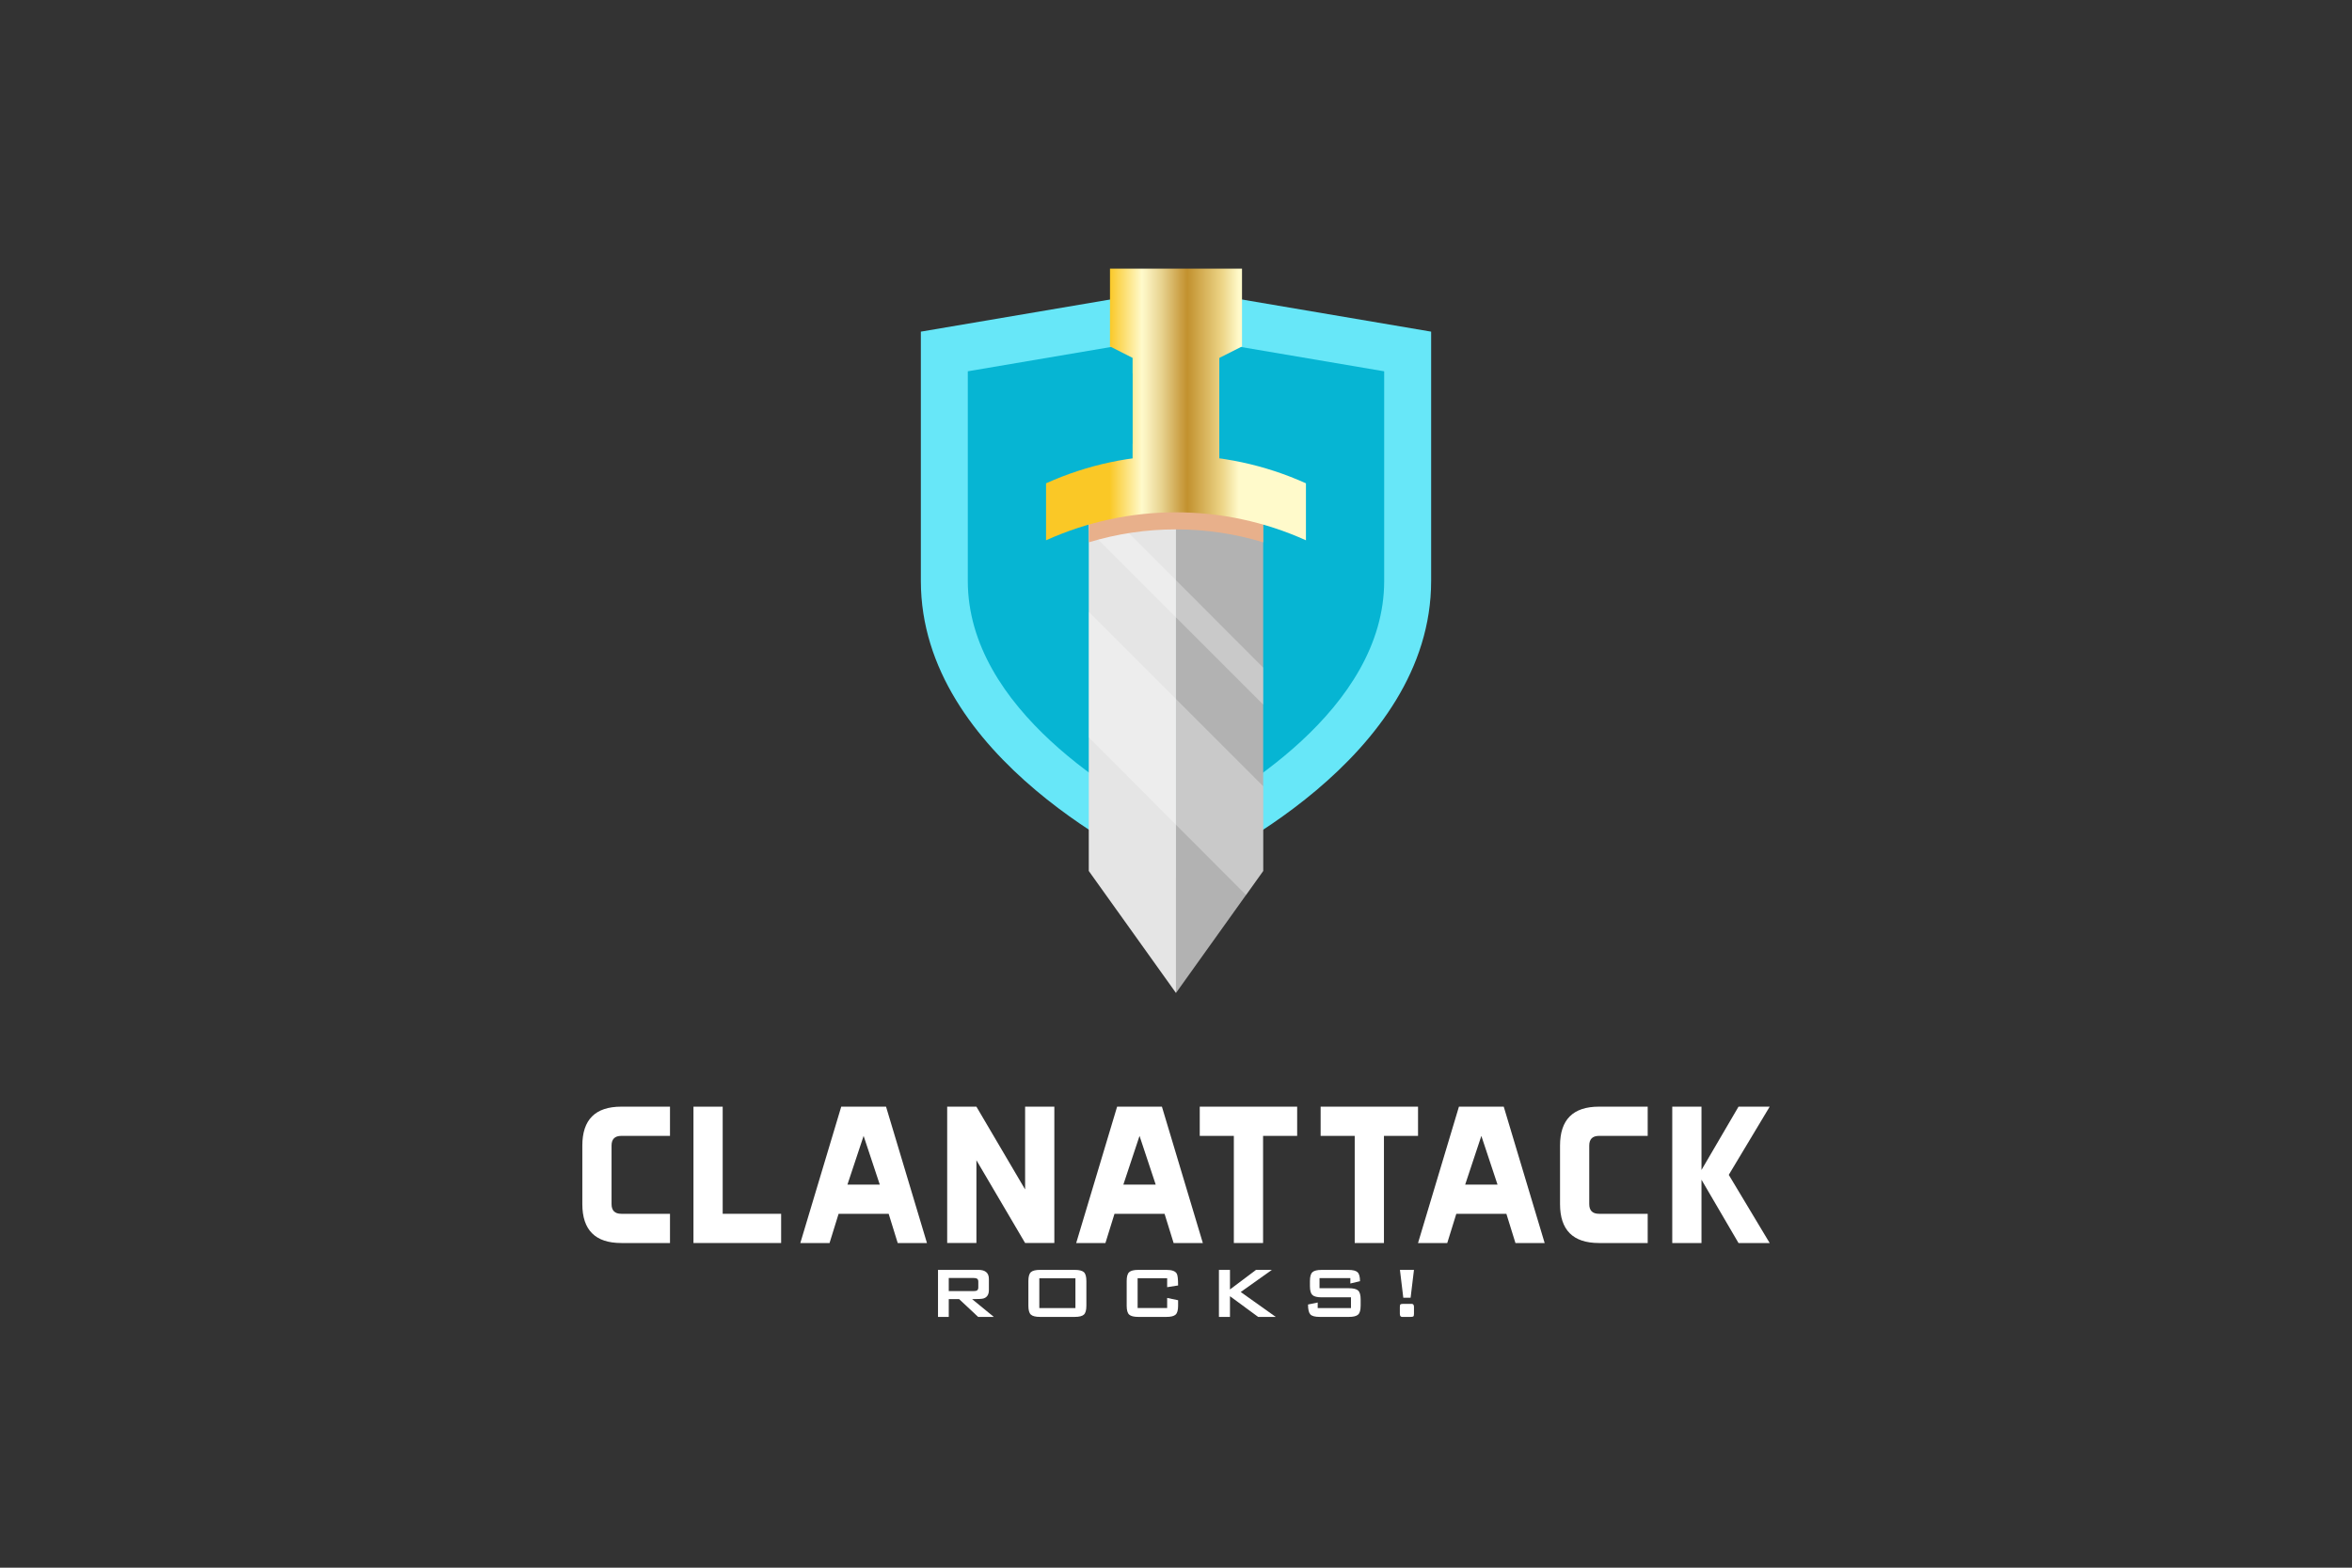 <?xml version="1.0" encoding="UTF-8"?>
<svg xmlns="http://www.w3.org/2000/svg" xmlns:xlink="http://www.w3.org/1999/xlink" viewBox="0 0 1500 1000">
  <rect x="0" y="0" width="1500" height="1000" fill="#333333" stroke="none"/>
  <defs>
    <style>
      .cls-1 {
        opacity: .3;
      }

      .cls-1, .cls-2 {
        fill: none;
      }

      .cls-2 {
        isolation: isolate;
      }

      .cls-3 {
        fill: url(#Gold);
      }

      .cls-4 {
        fill: #67e7f8;
      }

      .cls-5 {
        fill: #fff;
      }

      .cls-6 {
        fill: #e5e5e5;
      }

      .cls-7 {
        fill: #b2b2b2;
      }

      .cls-8 {
        fill: #06b5d3;
      }

      .cls-9 {
        fill: #e8b08b;
      }

      .cls-9, .cls-10, .cls-11 {
        mix-blend-mode: multiply;
      }

      .cls-10 {
        fill: url(#Gold-4);
      }

      .cls-11 {
        fill: url(#Gold-2);
      }

      .cls-12 {
        fill: url(#Gold-5);
      }

      .cls-13 {
        fill: url(#Gold-3);
      }
    </style>
    <linearGradient id="Gold" x1="707.64" y1="258.43" x2="790.19" y2="258.43" gradientUnits="userSpaceOnUse">
      <stop offset="0" stop-color="#fac826"/>
      <stop offset=".25" stop-color="#fffacb"/>
      <stop offset=".3" stop-color="#f8eeb9"/>
      <stop offset=".41" stop-color="#e6d08c"/>
      <stop offset=".55" stop-color="#cba045"/>
      <stop offset=".6" stop-color="#c2912e"/>
      <stop offset=".87" stop-color="#edd587"/>
      <stop offset="1" stop-color="#fffacb"/>
    </linearGradient>
    <linearGradient id="Gold-2" data-name="Gold" y1="235.12" y2="235.12" xlink:href="#Gold"/>
    <linearGradient id="Gold-3" data-name="Gold" x1="707.64" y1="206.81" x2="790.19" y2="206.81" xlink:href="#Gold"/>
    <linearGradient id="Gold-4" data-name="Gold" y1="291.86" y2="291.86" xlink:href="#Gold"/>
    <linearGradient id="Gold-5" data-name="Gold" x1="707.64" y1="317.55" x2="790.19" y2="317.55" xlink:href="#Gold"/>
  </defs>
  <g class="cls-2">
    <g id="Layer_1" data-name="Layer 1">
      <g>
        <g>
          <g>
            <path class="cls-5" d="m390.02,768.05c0,4.14,2.07,6.21,6.21,6.21h31.06v18.64h-31.06c-16.57,0-24.85-8.28-24.85-24.85v-37.28c0-16.57,8.28-24.85,24.85-24.85h31.06v18.64h-31.06c-4.14,0-6.21,2.07-6.21,6.21v37.28Z"/>
            <path class="cls-5" d="m460.9,774.26h37.27v18.64h-55.91v-86.97h18.64v68.34Z"/>
            <path class="cls-5" d="m591.16,792.9h-18.64l-5.77-18.64h-31.93l-5.77,18.64h-18.64l26.09-86.97h28.58l26.09,86.97Zm-50.7-37.27h20.62l-10.31-31.06-10.31,31.06Z"/>
            <path class="cls-5" d="m622.71,705.92l31.06,52.8v-52.8h18.64v86.97h-18.64l-31.06-52.81v52.81h-18.64v-86.97h18.64Z"/>
            <path class="cls-5" d="m767.12,792.9h-18.64l-5.78-18.64h-31.93l-5.78,18.64h-18.64l26.09-86.97h28.58l26.09,86.97Zm-50.69-37.27h20.62l-10.31-31.06-10.31,31.06Z"/>
            <path class="cls-5" d="m827.27,705.92v18.64h-21.74v68.34h-18.64v-68.34h-21.74v-18.64h62.13Z"/>
            <path class="cls-5" d="m904.36,705.92v18.64h-21.74v68.34h-18.64v-68.34h-21.74v-18.64h62.13Z"/>
            <path class="cls-5" d="m985.12,792.9h-18.64l-5.78-18.64h-31.93l-5.78,18.64h-18.64l26.09-86.97h28.58l26.09,86.97Zm-50.7-37.27h20.63l-10.31-31.06-10.31,31.06Z"/>
            <path class="cls-5" d="m1013.55,768.05c0,4.14,2.08,6.21,6.22,6.21h31.06v18.64h-31.06c-16.57,0-24.85-8.28-24.85-24.85v-37.28c0-16.57,8.29-24.85,24.85-24.85h31.06v18.64h-31.06c-4.14,0-6.22,2.07-6.22,6.21v37.28Z"/>
            <path class="cls-5" d="m1066.49,792.9v-86.97h18.64v40.38l23.61-40.38h19.88l-26.09,43.48,26.09,43.49h-19.88l-23.61-40.38v40.38h-18.64Z"/>
          </g>
          <g>
            <path class="cls-5" d="m633.81,840.03h-10l-12.1-11.34h-6.63v11.34h-6.86v-30.01h25.7c4.5,0,6.75,1.94,6.75,5.81v7.04c0,2.91-1.16,4.71-3.49,5.41-.89.27-3.29.41-7.21.41l13.84,11.34Zm-9.89-18.84v-3.6c0-1.01-.29-1.67-.87-1.98-.43-.27-1.18-.41-2.27-.41h-15.7v8.37h15.7c1.08,0,1.84-.13,2.27-.41.58-.31.87-.97.87-1.98Z"/>
            <path class="cls-5" d="m692.84,832.94c0,2.79-.53,4.67-1.6,5.64-1.06.97-3.01,1.45-5.84,1.45h-22.1c-2.83,0-4.78-.49-5.84-1.45-1.07-.97-1.6-2.85-1.6-5.64v-15.82c0-2.79.53-4.67,1.6-5.64,1.06-.97,3.01-1.45,5.84-1.45h22.1c2.83,0,4.78.49,5.84,1.45,1.06.97,1.6,2.85,1.6,5.64v15.82Zm-6.98,1.45v-19.01h-23.03v19.01h23.03Z"/>
            <path class="cls-5" d="m751.34,832.94c0,2.79-.53,4.67-1.6,5.64-1.06.97-3.01,1.45-5.84,1.45h-17.91c-2.83,0-4.78-.49-5.84-1.45-1.07-.97-1.6-2.85-1.6-5.64v-15.82c0-2.79.53-4.67,1.6-5.64,1.06-.97,3.01-1.45,5.84-1.45h17.91c3.57,0,5.78.83,6.63,2.5.54.97.81,3.45.81,7.44l-6.98,1.1v-5.7h-18.84v19.01h18.84v-6.45l6.98,1.46v3.55Z"/>
            <path class="cls-5" d="m813.61,840.03h-11.22l-17.97-13.2v13.2h-7.04v-30.01h7.04v12.5l16.63-12.5h10.12l-19.89,14.13,22.33,15.87Z"/>
            <path class="cls-5" d="m867.75,832.94c0,2.79-.54,4.67-1.63,5.64-1.08.97-3.04,1.45-5.87,1.45h-18.55c-3.06,0-5.08-.54-6.05-1.63-.97-1.09-1.45-3.18-1.45-6.28l6.17-1.28v3.55h21.22v-6.86h-18.73c-2.83,0-4.78-.49-5.84-1.45-1.06-.97-1.6-2.85-1.6-5.64v-3.31c0-2.79.53-4.67,1.6-5.64,1.06-.97,3.01-1.45,5.84-1.45h17.04c2.87,0,4.83.49,5.88,1.48,1.05.99,1.57,2.9,1.57,5.73l-6.16,1.46v-3.43h-19.66v6.45h18.73c2.83,0,4.79.49,5.87,1.45,1.08.97,1.63,2.85,1.63,5.64v4.13Z"/>
            <path class="cls-5" d="m901.77,838.05c0,.89-.14,1.45-.41,1.66-.27.21-.85.32-1.74.32h-5.41c-.97,0-1.45-.66-1.45-1.98v-4.36c0-.89.13-1.44.41-1.66.27-.21.85-.32,1.74-.32h5.41c.97,0,1.45.66,1.45,1.98v4.36Zm0-28.03l-2.15,17.79h-4.66l-2.15-17.79h8.95Z"/>
          </g>
        </g>
        <g>
          <path d="m745.16,570.88c-28.36-12.54-169.86-81.12-169.86-200.31v-169.13l174.7-29.66,174.7,29.66v169.13c0,119.31-141.5,187.8-169.86,200.32l-4.84,2.13-4.84-2.14Z"/>
          <path class="cls-4" d="m750,559.92c-21.84-9.65-162.72-76.37-162.72-189.36v-159.01l162.72-27.63,162.72,27.63v159.01c0,113.12-140.89,179.72-162.72,189.36Z"/>
          <path class="cls-8" d="m750.01,526.79c-36.19-18.13-132.79-74.2-132.79-156.23v-133.72l132.77-22.54,132.78,22.55v133.72c0,82.11-96.58,138.13-132.77,156.23Z"/>
          <g>
            <path d="m837.56,297.92c-15.43-6.96-31.76-12.08-48.57-15.21v-47.4l14.21-7.19.28-.14v-68.02h-106.98v68.02l14.46,7.31v47.42c-16.8,3.13-33.12,8.24-48.53,15.2l-6.7,3.02v61.32l16.06-7.25c3.36-1.51,6.93-2.98,11.19-4.58v208.82l67.01,93.71,46.07-64.47h0s20.73-28.98,20.73-28.98l.2-.18v-82.81s0,0,0,0v-126.1c4.28,1.61,7.85,3.08,11.19,4.58l16.07,7.25v-61.32l-6.7-3.02Z"/>
            <g>
              <g>
                <polygon class="cls-6" points="749.99 308.29 749.99 633.39 694.37 555.58 694.37 321.61 749.99 308.29"/>
                <polygon class="cls-7" points="805.61 321.61 805.61 555.58 749.99 633.39 749.99 308.29 805.61 321.61"/>
              </g>
              <rect class="cls-3" x="722.36" y="214.33" width="55.25" height="88.21"/>
              <polygon class="cls-11" points="777.61 218.15 777.61 238.13 749.99 252.09 722.36 238.13 722.36 218.15 777.61 218.15"/>
              <g class="cls-1">
                <path class="cls-5" d="m750,526.12v-80.23c-18.54-18.54-37.08-37.08-55.62-55.62v80.1c18.54,18.58,37.08,37.16,55.62,55.75Z"/>
                <path class="cls-5" d="m750,393.83v-23.71c-16.63-16.63-33.24-33.28-49.86-49.91l-5.76,1.38v16.62l55.62,55.62Z"/>
                <path class="cls-5" d="m805.62,449.45v-23.57c-18.52-18.6-37.06-37.19-55.62-55.75v23.71l55.62,55.62Z"/>
                <path class="cls-5" d="m794.67,570.9l10.95-15.31v-54.08l-55.62-55.62v80.23c14.89,14.93,29.78,29.86,44.67,44.78Z"/>
              </g>
              <polygon class="cls-13" points="792.1 220.99 750 242.28 707.9 220.99 707.9 171.35 792.1 171.35 792.1 220.99"/>
              <path class="cls-10" d="m777.61,283.1v19.44h-55.25v-19.44c18.31-2.55,36.9-2.55,55.25,0Z"/>
              <path class="cls-9" d="m805.61,321.61v24.33c-17.97-5.47-36.59-8.26-55.62-8.26s-37.65,2.79-55.62,8.26v-24.33l55.62-13.32,55.62,13.32Z"/>
              <path class="cls-12" d="m667.12,308.3c52.69-23.79,113.06-23.79,165.75,0v36.34c-52.69-23.79-113.06-23.79-165.75,0v-36.34Z"/>
            </g>
          </g>
        </g>
      </g>
    </g>
  </g>
</svg>